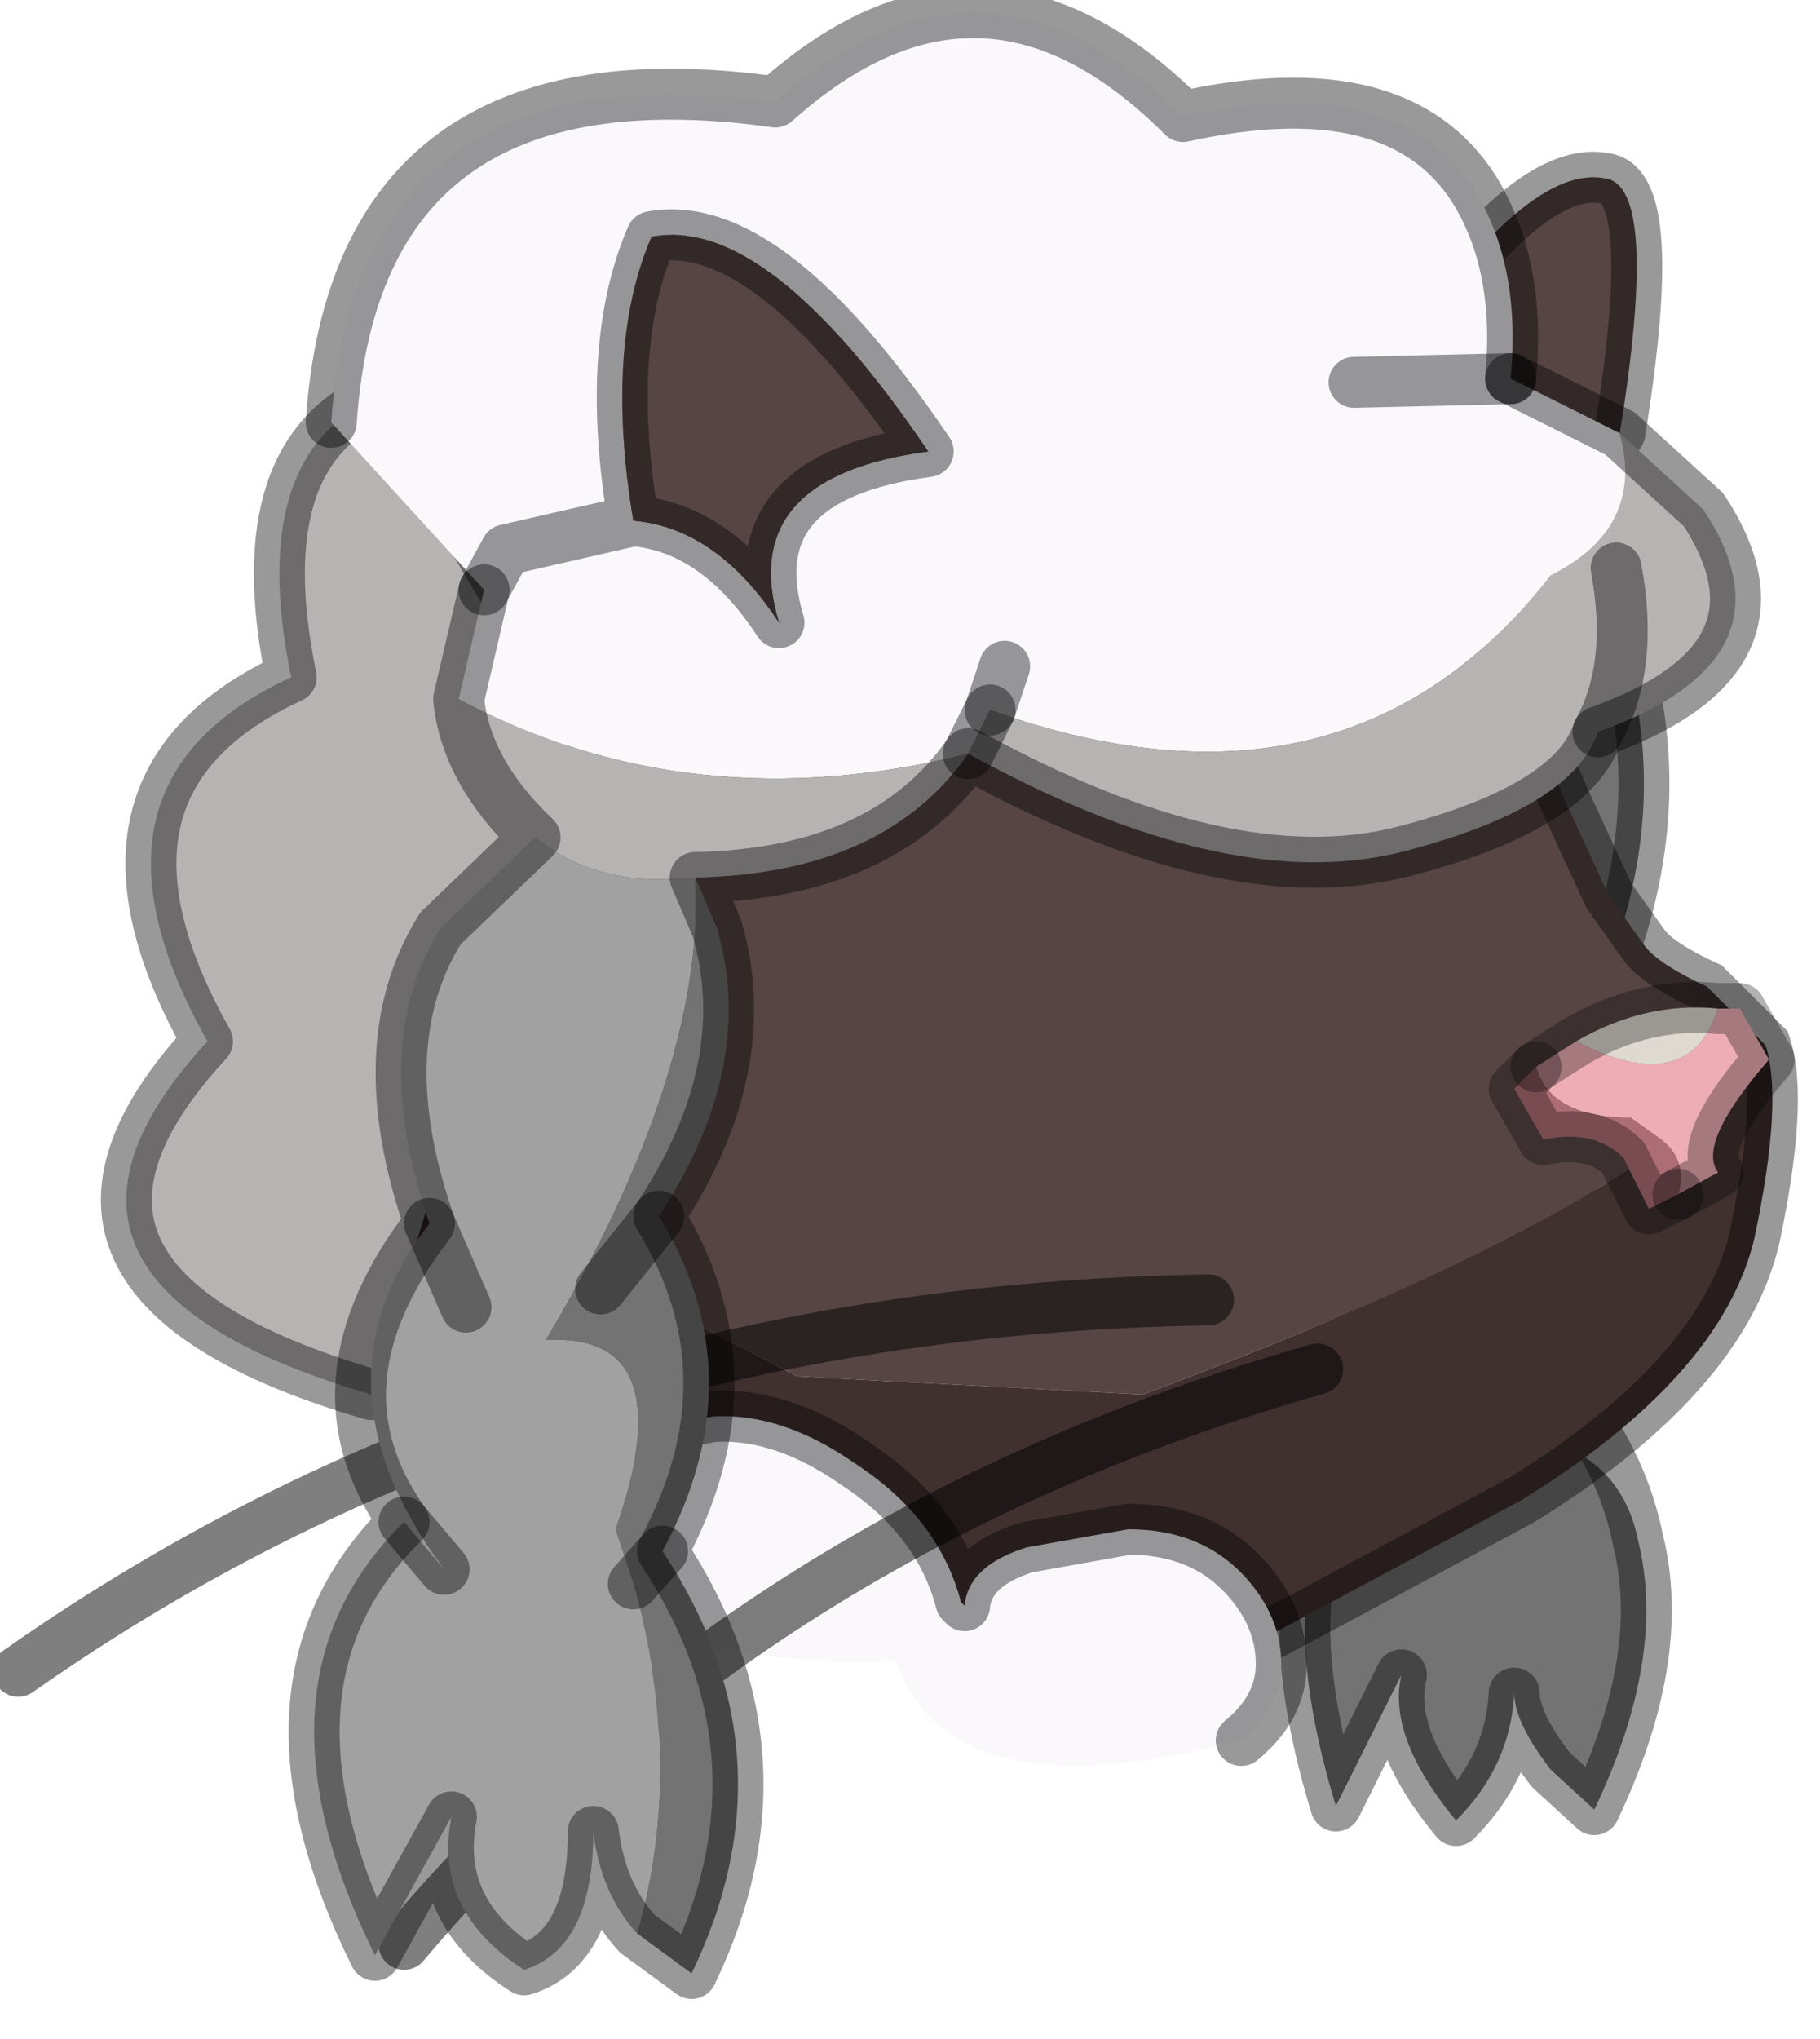 <?xml version="1.0" encoding="utf-8"?>
<svg version="1.1" id="Layer_1"
xmlns="http://www.w3.org/2000/svg"
xmlns:xlink="http://www.w3.org/1999/xlink"
width="25px" height="28px"
xml:space="preserve">
<g id="PathID_5907" transform="matrix(1, 0, 0, 1, 12.35, 15.05)">
<path style="fill:#747373;fill-opacity:1" d="M7 -5.3L10.15 -5.3Q10.5 -3.15 9.35 -0.9L8.7 0.2Q10.9 2.2 9.3 4.25L9 4.75Q9.95 5.1 10.15 6.1Q10.55 7.7 9.55 9.8L8.95 9.25Q8.45 8.6 8.45 8.2Q8.4 9.2 7.65 9.95Q6.7 8.8 6.9 7.95L6 9.75Q5.3 7.45 5.75 6.1Q6.05 5.1 6.85 4.5Q4.85 2 6.8 -0.8L7.2 0.5Q6.15 -3.5 7 -5.3M9 4.75L9.3 4.25M7.2 0.5L6.8 -0.8M8.7 0.2L9.35 -0.9" />
<path style="fill:none;stroke-width:0.7;stroke-linecap:round;stroke-linejoin:round;stroke-miterlimit:3;stroke:#000000;stroke-opacity:0.4" d="M10.15 -5.3Q10.5 -3.15 9.35 -0.9Q10.9 2.2 9.3 4.25Q9.95 5.1 10.15 6.1Q10.55 7.7 9.55 9.8L8.95 9.25Q8.45 8.6 8.45 8.2Q8.4 9.2 7.65 9.95Q6.7 8.8 6.9 7.95L6 9.75Q5.3 7.45 5.75 6.1Q6.05 5.1 6.85 4.5Q4.85 2 6.8 -0.8Q6.15 -3.5 7 -5.3" />
<path style="fill:none;stroke-width:0.7;stroke-linecap:round;stroke-linejoin:round;stroke-miterlimit:3;stroke:#000000;stroke-opacity:0.4" d="M9 4.75L9.3 4.25" />
<path style="fill:none;stroke-width:0.7;stroke-linecap:round;stroke-linejoin:round;stroke-miterlimit:3;stroke:#000000;stroke-opacity:0.4" d="M6.8 -0.8L7.2 0.5" />
<path style="fill:none;stroke-width:0.7;stroke-linecap:round;stroke-linejoin:round;stroke-miterlimit:3;stroke:#000000;stroke-opacity:0.4" d="M9.35 -0.9L8.7 0.2" />
</g>
<g id="PathID_5908" transform="matrix(1, 0, 0, 1, 12.35, 15.05)">
<path style="fill:#574545;fill-opacity:1" d="M-4.55 -7.95Q-2.2 -10.1 -2.85 -12.1Q-1.6 -11.15 -1.95 -9.75L-2.45 -8L-1.3 -9.85Q-0.45 -11.3 2.35 -11.15L2.05 -10.9Q-0.05 -9.3 -0.15 -8.3L1.8 -9.65Q4.65 -9.85 6.5 -7.9Q8.35 -6 9.15 -4.05L9.75 -2.75L10.25 -2.05Q10.45 -1.8 11.1 -1.5L11.15 -1.45L11.9 -0.7Q10.6 1.4 3.35 4.1L-1.4 3.85L-3.9 2.55L-5.95 0.95Q-7.4 -0.65 -7 -2.4L-6.15 -6.2L-5.15 -7.4L-4.65 -7.9L-4.6 -7.9L-4.55 -7.95" />
<path style="fill:#312835;fill-opacity:1" d="M2.05 -10.9Q1.6 -10.45 1.8 -9.65L-0.15 -8.3Q-0.05 -9.3 2.05 -10.9M-2.45 -8L-1.95 -9.75Q-1.6 -11.15 -2.85 -12.1L-3 -12.5Q-0.75 -11.15 -1.3 -9.85L-2.45 -8" />
<path style="fill:#413030;fill-opacity:1" d="M11.9 -0.7Q12.15 0.05 11.75 1.95Q11.3 3.85 8.55 5.55L5.1 7.4L4.25 7.7L2.5 8.25Q0.2 7.05 -1.45 6.4L-2.65 6L-3 5.9L-4.05 5.6Q-5.5 5.05 -6.45 4.05Q-7.8 2.7 -7.75 -0.65Q-7.7 -4 -6.15 -6.2L-7 -2.4Q-7.4 -0.65 -5.95 0.95L-3.9 2.55L-1.4 3.85L3.35 4.1Q10.6 1.4 11.9 -0.7" />
<path style="fill:#78583A;fill-opacity:1" d="M-4.6 -7.9L-4.65 -7.9L-4.55 -7.95L-4.6 -7.9" />
<path style="fill:none;stroke-width:0.7;stroke-linecap:round;stroke-linejoin:miter;stroke-miterlimit:5;stroke:#000000;stroke-opacity:0.4" d="M2.35 -11.15L2.05 -10.9Q1.6 -10.45 1.8 -9.65Q4.65 -9.85 6.5 -7.9Q8.35 -6 9.15 -4.05L9.75 -2.75L10.25 -2.05Q10.45 -1.8 11.1 -1.5L11.15 -1.45L11.9 -0.7Q12.15 0.05 11.75 1.95Q11.3 3.85 8.55 5.55L5.1 7.4" />
<path style="fill:none;stroke-width:0.7;stroke-linecap:round;stroke-linejoin:miter;stroke-miterlimit:5;stroke:#000000;stroke-opacity:0.4" d="M-3 5.9L-4.05 5.6Q-5.5 5.05 -6.45 4.05Q-7.8 2.7 -7.75 -0.65Q-7.7 -4 -6.15 -6.2L-5.15 -7.4L-4.65 -7.9L-4.55 -7.95Q-2.2 -10.1 -2.85 -12.1L-3 -12.5Q-0.75 -11.15 -1.3 -9.85Q-0.45 -11.3 2.35 -11.15" />
</g>
<g id="PathID_5909" transform="matrix(1, 0, 0, 1, 12.35, 15.05)">
<path style="fill:#FAF8FB;fill-opacity:1" d="M-4.6 4.8L-2.55 4.4Q-1.6 4.35 -0.6 5.05Q0.55 5.8 0.85 6.95L0.9 7Q0.95 6.45 1.75 6.2L3.15 5.95Q4.15 5.95 4.75 6.6Q5.25 7.15 5.25 7.8Q5.25 8.4 4.7 8.85Q0.7 9.9 -0.05 7.75Q-3.85 7.9 -5.15 5.95L-4.6 4.8" />
<path style="fill:none;stroke-width:0.7;stroke-linecap:round;stroke-linejoin:round;stroke-miterlimit:3;stroke:#000000;stroke-opacity:0.4" d="M-4.6 4.8L-2.55 4.4Q-1.6 4.35 -0.6 5.05Q0.55 5.8 0.85 6.95L0.9 7Q0.95 6.45 1.75 6.2L3.15 5.95Q4.15 5.95 4.75 6.6Q5.25 7.15 5.25 7.8Q5.25 8.4 4.7 8.85" />
</g>
<g id="PathID_5910" transform="matrix(1, 0, 0, 1, 12.35, 15.05)">
<path style="fill:#B6B3B3;fill-opacity:1" d="M-7.25 4.1Q-12.55 2.55 -9.5 -0.75Q-11.5 -4.3 -8.35 -5.75Q-9 -8.9 -7.05 -9.65L-4.45 -5.3L-7.25 4.1" />
<path style="fill:none;stroke-width:0.7;stroke-linecap:round;stroke-linejoin:round;stroke-miterlimit:3;stroke:#000000;stroke-opacity:0.4" d="M-7.25 4.1Q-12.55 2.55 -9.5 -0.75Q-11.5 -4.3 -8.35 -5.75Q-9 -8.9 -7.05 -9.65L-4.45 -5.3" />
</g>
<g id="PathID_5911" transform="matrix(1, 0, 0, 1, 12.35, 15.05)">
<path style="fill:none;stroke-width:0.7;stroke-linecap:round;stroke-linejoin:miter;stroke-miterlimit:5;stroke:#000000;stroke-opacity:0.502" d="M4.25 2.8Q-5.05 2.95 -12.1 7.9" />
</g>
<g id="PathID_5912" transform="matrix(1, 0, 0, 1, 12.35, 15.05)">
<path style="fill:none;stroke-width:0.7;stroke-linecap:round;stroke-linejoin:miter;stroke-miterlimit:5;stroke:#000000;stroke-opacity:0.502" d="M5.75 3.75Q-2 5.95 -6.8 11.65" />
</g>
<g id="PathID_5913" transform="matrix(1, 0, 0, 1, 12.35, 15.05)">
<path style="fill:#EEADB5;fill-opacity:1" d="M11.25 -1.2L11.55 -1.2L11.95 -0.5Q10.95 0.65 11.25 1.05L10.7 1.35Q10.85 0.85 10.4 0.55L10.05 0.3Q8.95 0.3 8.75 -0.4L9.3 -0.75Q10.85 0.05 11.25 -1.2" />
<path style="fill:#DEDAD2;fill-opacity:1" d="M11.25 -1.2Q10.85 0.05 9.3 -0.75Q10.25 -1.3 11.25 -1.2" />
<path style="fill:#AD6D75;fill-opacity:1" d="M10.05 0.3L10.4 0.55Q10.85 0.85 10.7 1.35L10.3 1.55L9.95 0.85Q9.55 0.45 8.85 0.6L8.45 -0.1L8.75 -0.4Q8.95 0.3 10.05 0.3" />
<path style="fill:none;stroke-width:0.7;stroke-linecap:round;stroke-linejoin:round;stroke-miterlimit:3;stroke:#000000;stroke-opacity:0.302" d="M8.75 -0.4L8.45 -0.1L8.85 0.6Q9.55 0.45 9.95 0.85L10.3 1.55L10.7 1.35" />
<path style="fill:none;stroke-width:0.7;stroke-linecap:round;stroke-linejoin:round;stroke-miterlimit:3;stroke:#000000;stroke-opacity:0.302" d="M8.75 -0.4L9.3 -0.75Q10.25 -1.3 11.25 -1.2L11.55 -1.2L11.95 -0.5Q10.95 0.65 11.25 1.05L10.7 1.35" />
</g>
<g id="PathID_5914" transform="matrix(1, 0, 0, 1, 12.35, 15.05)">
<path style="fill:#574545;fill-opacity:1" d="M9.7 -12.6Q10.45 -12.5 9.9 -9.1L8.4 -9.85Q8.05 -10.5 7.85 -11.5Q8.95 -12.75 9.7 -12.6" />
<path style="fill:none;stroke-width:0.7;stroke-linecap:round;stroke-linejoin:round;stroke-miterlimit:3;stroke:#000000;stroke-opacity:0.4" d="M9.9 -9.1Q10.45 -12.5 9.7 -12.6Q8.95 -12.75 7.85 -11.5" />
</g>
<g id="PathID_5915" transform="matrix(1, 0, 0, 1, 12.35, 15.05)">
<path style="fill:#FAF8FB;fill-opacity:1" d="M1.45 -5.9L1.25 -5.3L0.95 -4.7Q-2.85 -3.75 -6.05 -5.45L-5.7 -6.95L-5.4 -7.5L-3.65 -7.9Q-2.5 -7.8 -1.65 -6.5Q-2.25 -8.5 0.4 -8.85Q-1.8 -12.1 -3.4 -11.8Q-4.05 -10.3 -3.65 -7.9L-5.4 -7.5L-5.7 -6.95L-7.8 -9.25Q-7.45 -14.45 -1.7 -13.65Q1.15 -16.2 3.9 -13.45Q6.85 -14.1 7.9 -12.45Q8.55 -11.4 8.4 -9.85L9.9 -9.1Q10.25 -7.8 8.95 -7.15Q6.15 -3.55 1.25 -5.3L1.45 -5.9M6.25 -9.8L8.4 -9.85L6.25 -9.8" />
<path style="fill:#B6B3B3;fill-opacity:1" d="M0.95 -4.7L1.25 -5.3Q6.15 -3.55 8.95 -7.15Q10.25 -7.8 9.9 -9.1L11.05 -8.05Q12.4 -6 9.6 -5Q9.25 -3.95 6.9 -3.35Q4.5 -2.75 0.95 -4.7Q-0.2 -3.05 -2.8 -3Q-4.15 -2.85 -5 -3.55Q-5.95 -4.45 -6.05 -5.45Q-2.85 -3.75 0.95 -4.7M9.85 -7.25Q10.1 -5.9 9.6 -5Q10.1 -5.9 9.85 -7.25" />
<path style="fill:#574545;fill-opacity:1" d="M-3.65 -7.9Q-4.05 -10.3 -3.4 -11.8Q-1.8 -12.1 0.4 -8.85Q-2.25 -8.5 -1.65 -6.5Q-2.5 -7.8 -3.65 -7.9" />
<path style="fill:#A1A1A1;fill-opacity:1" d="M-3.6 11.5Q-4.1 10.95 -4.2 10.1Q-4.2 11.7 -5.15 12Q-6.4 11.2 -6.15 9.9L-7.2 11.8Q-9.05 8.05 -6.8 5.85L-6.25 6.5Q-8.15 3.95 -6.45 1.75Q-7.3 -0.7 -6.3 -2.3L-5 -3.55Q-4.15 -2.85 -2.8 -3L-2.8 -2.3Q-2.95 0.15 -4.85 3.35Q-2.95 3.25 -3.9 5.95L-3.65 6.7Q-2.95 9.2 -3.6 11.5M-5.95 2.9L-6.45 1.75L-5.95 2.9M-6.25 6.5L-6.8 5.85" />
<path style="fill:#747373;fill-opacity:1" d="M-3.65 6.7L-3.25 6.25L-3.65 6.7L-3.9 5.95Q-2.95 3.25 -4.85 3.35Q-2.95 0.15 -2.8 -2.3L-2.8 -3L-2.5 -2.3Q-1.95 -0.4 -3.3 1.65Q-1.95 3.85 -3.25 6.25Q-1.4 9.05 -2.85 12.05L-3.6 11.5Q-2.95 9.2 -3.65 6.7M-4.1 2.65L-3.3 1.65L-4.1 2.65" />
<path style="fill:none;stroke-width:0.7;stroke-linecap:round;stroke-linejoin:round;stroke-miterlimit:3;stroke:#000000;stroke-opacity:0.4" d="M8.4 -9.85Q8.55 -11.4 7.9 -12.45Q6.85 -14.1 3.9 -13.45Q1.15 -16.2 -1.7 -13.65Q-7.45 -14.45 -7.8 -9.25" />
<path style="fill:none;stroke-width:0.7;stroke-linecap:round;stroke-linejoin:round;stroke-miterlimit:3;stroke:#000000;stroke-opacity:0.4" d="M-5.7 -6.95L-5.4 -7.5L-3.65 -7.9Q-4.05 -10.3 -3.4 -11.8Q-1.8 -12.1 0.4 -8.85Q-2.25 -8.5 -1.65 -6.5Q-2.5 -7.8 -3.65 -7.9" />
<path style="fill:none;stroke-width:0.7;stroke-linecap:round;stroke-linejoin:round;stroke-miterlimit:3;stroke:#000000;stroke-opacity:0.4" d="M8.4 -9.85L9.9 -9.1L11.05 -8.05Q12.4 -6 9.6 -5Q9.25 -3.95 6.9 -3.35Q4.5 -2.75 0.95 -4.7Q-0.2 -3.05 -2.8 -3L-2.5 -2.3Q-1.95 -0.4 -3.3 1.65Q-1.95 3.85 -3.25 6.25Q-1.4 9.05 -2.85 12.05L-3.6 11.5Q-4.1 10.95 -4.2 10.1Q-4.2 11.7 -5.15 12Q-6.4 11.2 -6.15 9.9L-7.2 11.8Q-9.05 8.05 -6.8 5.85Q-8.15 3.95 -6.45 1.75Q-7.3 -0.7 -6.3 -2.3L-5 -3.55Q-5.95 -4.45 -6.05 -5.45L-5.7 -6.95" />
<path style="fill:none;stroke-width:0.7;stroke-linecap:round;stroke-linejoin:round;stroke-miterlimit:3;stroke:#000000;stroke-opacity:0.4" d="M8.4 -9.85L6.25 -9.8" />
<path style="fill:none;stroke-width:0.7;stroke-linecap:round;stroke-linejoin:round;stroke-miterlimit:3;stroke:#000000;stroke-opacity:0.4" d="M1.25 -5.3L1.45 -5.9" />
<path style="fill:none;stroke-width:0.7;stroke-linecap:round;stroke-linejoin:round;stroke-miterlimit:3;stroke:#000000;stroke-opacity:0.4" d="M0.95 -4.7L1.25 -5.3" />
<path style="fill:none;stroke-width:0.7;stroke-linecap:round;stroke-linejoin:round;stroke-miterlimit:3;stroke:#000000;stroke-opacity:0.4" d="M9.6 -5Q10.1 -5.9 9.85 -7.25" />
<path style="fill:none;stroke-width:0.7;stroke-linecap:round;stroke-linejoin:round;stroke-miterlimit:3;stroke:#000000;stroke-opacity:0.4" d="M-3.65 6.7L-3.25 6.25" />
<path style="fill:none;stroke-width:0.7;stroke-linecap:round;stroke-linejoin:round;stroke-miterlimit:3;stroke:#000000;stroke-opacity:0.4" d="M-3.3 1.65L-4.1 2.65" />
<path style="fill:none;stroke-width:0.7;stroke-linecap:round;stroke-linejoin:round;stroke-miterlimit:3;stroke:#000000;stroke-opacity:0.4" d="M-6.45 1.75L-5.95 2.9" />
<path style="fill:none;stroke-width:0.7;stroke-linecap:round;stroke-linejoin:round;stroke-miterlimit:3;stroke:#000000;stroke-opacity:0.4" d="M-6.8 5.85L-6.25 6.5" />
</g>
</svg>
